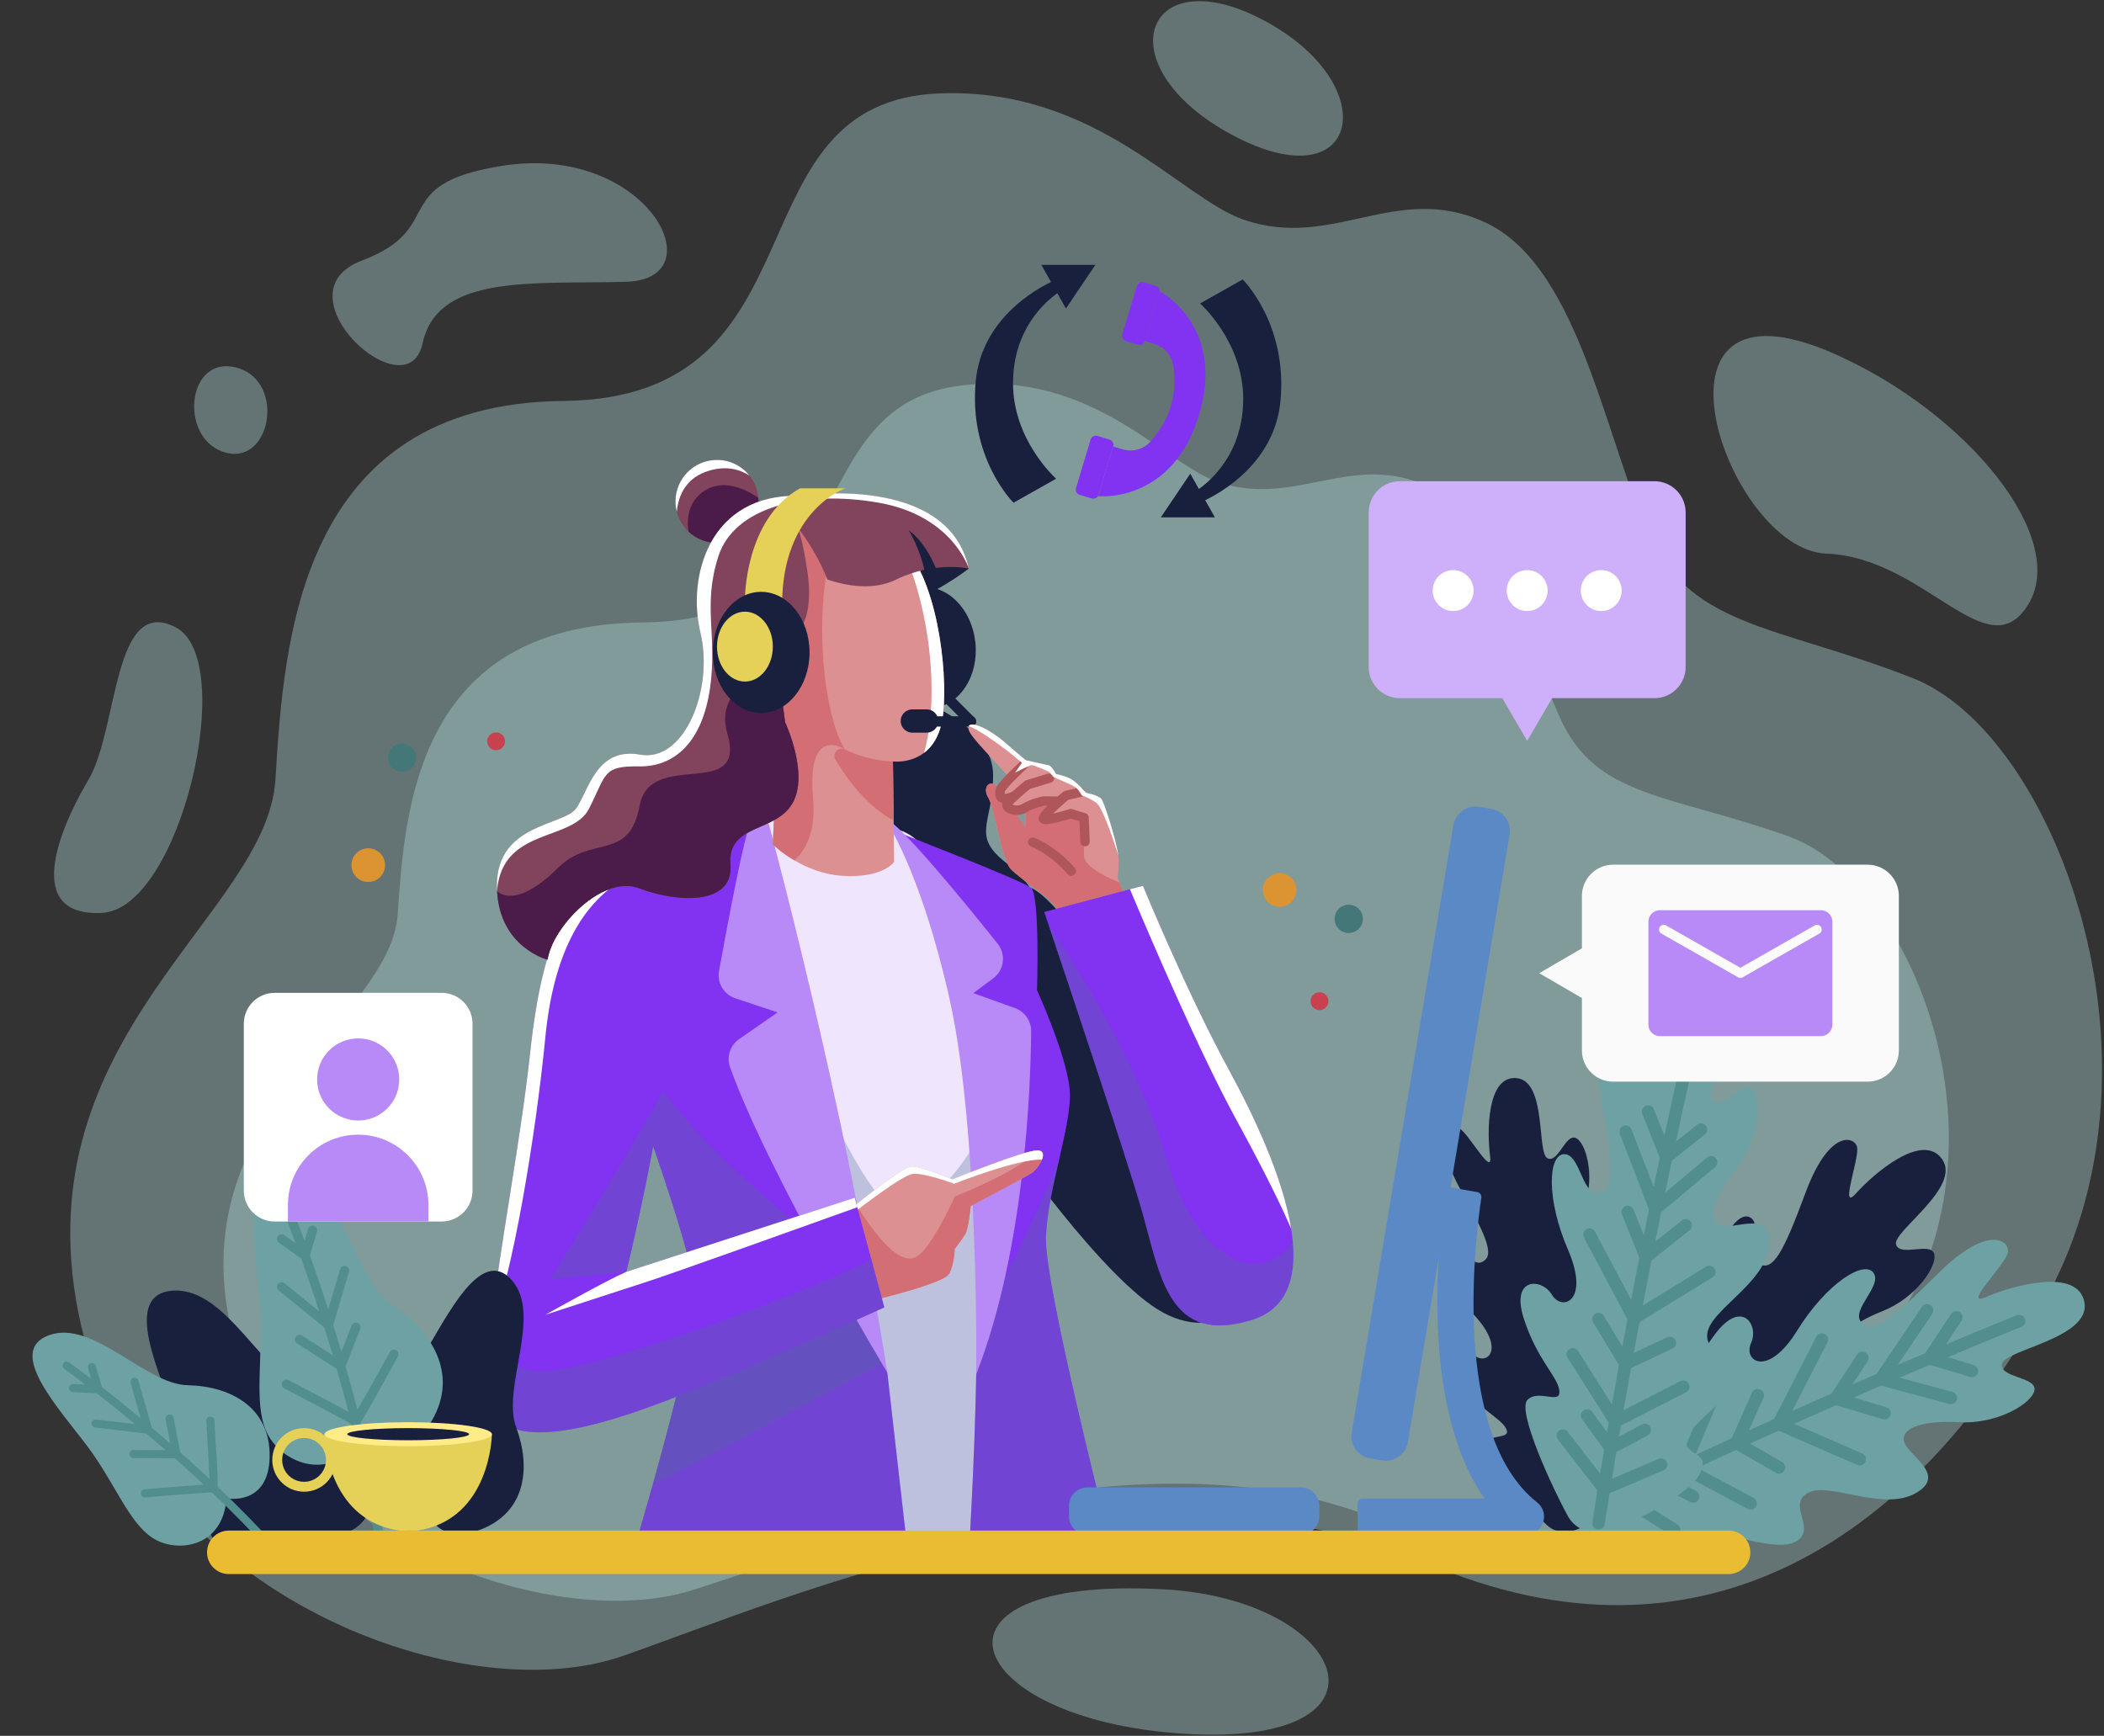 <svg width="446" height="368" viewBox="0 0 446 368" fill="none" xmlns="http://www.w3.org/2000/svg">
<rect x="0" y="0" width="446" height="368" fill="#333333" stroke="none"/>
<g opacity="0.4">
<path d="M263.629 46.572C282.575 53.121 295.966 38.421 314.829 47.154C333.692 55.887 339.531 89.073 348.514 111.197C357.497 133.321 375.911 132.156 405.553 143.8C435.195 155.444 461.245 223.562 434.297 274.214C407.35 324.866 361.539 356.887 302.254 331.27C242.969 305.653 167.067 338.839 132.035 351.065C97.003 363.291 28.287 337.092 16.609 278.289C4.932 219.486 56.581 193.869 58.378 165.341C60.174 136.813 62.869 85.579 119.459 84.997C176.049 84.415 153.861 21.337 199.403 19.79C232.424 18.668 250.156 41.914 263.629 46.572Z" fill="#ACD5D4"/>
<path d="M106.328 35.172C137.001 30.223 152.079 59.127 132.796 59.733C113.514 60.338 92.809 57.841 89.576 72.795C86.343 87.75 58.312 62.193 76.691 55.249C95.071 48.304 81.938 39.107 106.328 35.172Z" fill="#ACD5D4"/>
<path d="M37.279 133.015C50.525 139.966 38.238 192.709 21.609 193.538C4.98 194.367 12.335 176.127 18.731 165.349C25.127 154.571 23.847 125.968 37.279 133.015Z" fill="#ACD5D4"/>
<path d="M49.26 77.748C60.629 79.65 57.894 98.475 47.981 95.988C38.067 93.501 39.346 76.09 49.26 77.748Z" fill="#ACD5D4"/>
<path d="M267.674 4.195C293.711 17.867 288.46 43.162 261.278 28.653C234.096 14.144 242.411 -9.071 267.674 4.195Z" fill="#ACD5D4"/>
<path d="M389.012 75.081C417.039 87.545 438.579 114.048 429.945 128.142C421.311 142.236 408.2 118.193 387.094 117.364C365.988 116.535 345.201 55.598 389.012 75.081Z" fill="#ACD5D4"/>
<path d="M246.57 336.934C285.982 339.041 298.328 370.481 251.071 367.564C203.813 364.647 191.999 334.017 246.57 336.934Z" fill="#ACD5D4"/>
</g>
<path opacity="0.4" d="M258.593 102.344C274.682 107.393 286.053 96.06 302.072 102.793C318.091 109.526 323.049 135.111 330.677 152.168C338.305 169.225 353.942 168.327 379.114 177.304C404.286 186.281 426.407 238.798 403.523 277.849C380.639 316.9 341.737 341.587 291.393 321.837C241.049 302.087 176.593 327.672 146.844 337.098C117.095 346.524 58.742 326.325 48.825 280.99C38.908 235.655 82.769 215.905 84.295 193.911C85.821 171.917 88.109 132.417 136.165 131.968C184.221 131.519 168.829 85.671 204.053 81.695C231.896 78.555 247.151 98.753 258.593 102.344Z" fill="#ACD5D4"/>
<path d="M205.363 120.543C205.363 120.543 197.287 126.813 190.301 128.295C183.315 129.777 196.051 149.021 196.051 149.021C196.051 149.021 210.516 154.062 210.516 164.363C210.516 174.664 205.694 177.075 213.365 182.993C221.036 188.911 223.666 196.801 207.667 196.801C191.668 196.801 181.586 180.144 181.586 180.144L180.709 127.981C180.709 127.981 188.161 111.982 188.161 111.324C188.161 110.666 194.079 109.79 194.079 109.79L205.363 120.543Z" fill="#18203D"/>
<path d="M218.572 188.232C228.736 192.723 259.516 245.974 264.749 260.441C269.982 274.908 259.209 285.066 246.588 278.294C233.968 271.522 212.729 240.742 212.729 240.742L218.572 188.232Z" fill="#18203D"/>
<path d="M162.042 327.898H216.028C216.028 327.898 213.731 285.778 214.114 263.569C214.275 254.405 213.203 242.088 211.458 230.007V230C208.97 212.814 205.112 196.109 201.483 189.671C195.297 178.701 195.397 175.891 184.327 174.766C175.447 173.863 157.602 169.415 149.288 178.326C147.275 180.477 145.828 183.409 145.192 187.367C143.585 197.381 162.042 327.898 162.042 327.898Z" fill="#EFE6FD"/>
<path opacity="0.3" d="M162.042 327.898H216.028C216.028 327.898 213.731 285.778 214.114 263.569C214.275 254.405 213.203 242.088 211.458 230.007C207.783 245.073 199.691 251.879 193.774 257.1C183.309 266.332 152.542 178.333 152.542 178.333C152.542 178.333 151.371 178.302 149.289 178.325C147.276 180.476 145.829 183.408 145.193 187.366C143.585 197.381 162.042 327.898 162.042 327.898Z" fill="#4A6C8F"/>
<path d="M186.352 138.335C187.08 145.39 192.239 150.637 197.874 150.055C203.509 149.473 207.486 143.283 206.758 136.229C206.03 129.175 200.871 123.928 195.236 124.509C189.601 125.09 185.624 131.28 186.352 138.335Z" fill="#18203D"/>
<path d="M198.902 147.566L205.056 153.72C205.482 154.146 206.174 154.146 206.6 153.72C207.027 153.294 207.027 152.602 206.6 152.176L200.446 146.022C200.02 145.596 199.328 145.596 198.902 146.022C198.476 146.448 198.476 147.14 198.902 147.566Z" fill="#18203D"/>
<path d="M187.12 137.02C187.54 141.09 190.516 144.117 193.767 143.782C197.018 143.446 199.313 139.875 198.893 135.805C198.473 131.735 195.497 128.708 192.246 129.043C188.995 129.379 186.7 132.95 187.12 137.02Z" fill="white" stroke="#272525" stroke-miterlimit="10"/>
<path d="M205.058 206.46L209.46 245.112C209.46 245.112 207.906 265.062 207.225 282.057C207.095 285.303 206.995 288.442 206.942 291.312C206.628 309.226 205.373 329.65 205.373 329.65L235.857 329.022C235.857 329.022 221.403 272.77 221.717 262.397C221.878 257.191 223.302 251.121 224.603 245.44C225.889 239.806 227.06 234.569 226.747 230.971C226.112 223.744 219.826 209.919 219.826 209.919C219.826 209.919 220.461 189.801 218.57 188.231C216.687 186.662 190.152 176.371 190.152 176.371L205.058 206.46Z" fill="#8133F1"/>
<path opacity="0.3" d="M235.856 329.024C235.856 329.024 221.402 272.772 221.716 262.399C221.877 257.193 223.301 251.123 224.602 245.442C219.94 257.285 212.637 272.313 207.224 282.058C207.094 285.304 206.994 288.443 206.941 291.313C206.627 309.227 205.372 329.651 205.372 329.651L235.856 329.024Z" fill="#4A6C8F"/>
<path d="M187.459 173.462C190.348 173.944 204.855 191.76 211.485 200.071C213.306 202.354 212.87 205.69 210.524 207.428L206.315 210.546L215.168 213.724C217.232 214.465 218.598 216.429 218.581 218.621C218.494 229.89 217.342 264.795 206.943 291.313C206.943 291.313 207.571 239.773 201.286 211.803C195.002 183.832 187.459 173.462 187.459 173.462Z" fill="#B78AF7"/>
<path d="M124.293 201.43C124.523 202.854 125.426 205.794 126.743 209.721C132.707 227.413 147.237 265.139 147.237 274.654C147.237 286.283 134.031 329.651 134.031 329.651H192.488L188.086 290.999L183.96 275.007L183.057 271.516L160.435 182.575L161.377 175.034C161.377 175.034 144.719 179.114 134.659 183.202C124.607 187.291 123.038 193.576 124.293 201.43Z" fill="#8133F1"/>
<path opacity="0.3" d="M138.341 314.846C135.96 323.321 134.031 329.652 134.031 329.652H192.488L188.086 291L187.52 288.818L183.96 275.008L171.397 274.572L156.048 274.036C156.048 274.036 176.649 268.823 175.409 265.6C174.169 262.37 132.967 234.075 131.972 211.989L126.743 209.723C132.707 227.415 147.237 265.141 147.237 274.656C147.237 276.547 146.885 279.28 146.303 282.526C144.664 291.619 141.181 304.748 138.341 314.846Z" fill="#4A6C8F"/>
<path opacity="0.3" d="M138.341 314.846C154.371 306.555 176.871 294.467 187.52 288.817L183.96 275.007L171.397 274.571C163.757 277.013 154.685 279.899 146.303 282.525C144.664 291.619 141.181 304.748 138.341 314.846Z" fill="#4A6C8F"/>
<path d="M162.632 173.462C162.632 173.462 178.974 233.173 188.088 290.999C188.088 290.999 162.845 248.928 154.754 226.258C153.972 224.066 154.761 221.625 156.673 220.298L164.832 214.632L155.863 211.642C153.431 210.831 151.963 208.36 152.42 205.837C154.095 196.594 157.957 175.867 159.175 174.405C160.746 172.519 162.632 173.462 162.632 173.462Z" fill="#B78AF7"/>
<path d="M179.406 257.289L179.506 257.999L182.126 276.389C182.126 276.389 200.086 272.299 201.226 270.019C202.366 267.749 202.366 264.799 202.366 264.799C202.366 264.799 203.956 262.749 204.636 261.609C205.316 260.479 205.766 255.699 205.766 255.699C205.766 255.699 217.366 249.569 218.736 248.659C219.436 248.199 220.416 246.959 220.856 245.859C221.226 244.939 221.216 244.129 220.326 243.929C220.196 243.899 220.036 243.879 219.866 243.879C217.136 243.879 201.906 250.019 201.906 250.019C201.906 250.019 194.866 247.069 193.036 247.299C191.696 247.459 184.956 252.509 181.476 255.379C180.266 256.379 179.455 257.119 179.406 257.289Z" fill="#DD9091"/>
<path d="M179.405 257.292L182.13 276.385C182.13 276.385 200.09 272.297 201.223 270.023C202.364 267.749 202.364 264.794 202.364 264.794C202.364 264.794 203.956 262.75 204.638 261.609C205.319 260.476 205.771 255.699 205.771 255.699C205.771 255.699 217.369 249.567 218.732 248.656C220.011 247.806 222.276 244.361 220.324 243.925C214.322 249.108 202.426 253.64 202.426 253.64C202.426 253.64 197.718 264.143 194.457 266.317C191.556 268.246 187.23 264.602 181.481 255.377C180.27 256.381 179.458 257.116 179.405 257.292Z" fill="#D36E75"/>
<path d="M179.406 257.289L179.506 257.999C179.586 258.099 179.636 258.149 179.636 258.149C179.636 258.149 191.016 249.129 193.496 248.869C195.986 248.609 202.256 250.959 202.256 250.959C202.256 250.959 215.906 245.579 220.856 245.859C221.226 244.939 221.216 244.129 220.326 243.929C220.196 243.899 220.036 243.879 219.866 243.879C217.136 243.879 201.906 250.019 201.906 250.019C201.906 250.019 194.866 247.069 193.036 247.299C191.696 247.459 184.956 252.509 181.476 255.379C180.266 256.379 179.455 257.119 179.406 257.289Z" fill="white"/>
<path d="M103.861 297.284C106.38 308.285 125.549 303.255 144.404 295.715C163.259 288.167 187.458 277.173 187.458 277.173L184.702 266.968V266.96L181.724 255.944L181.173 253.915L132.775 269.624L132.783 269.616C132.905 269.095 137.905 248.587 140.354 231.676C140.951 227.55 141.395 223.638 141.579 220.285C142.375 205.678 133.296 191.523 130.471 187.489C129.943 186.746 129.637 186.348 129.637 186.348C120.833 189.801 115.176 197.027 112.351 223.431C110.384 241.728 105.859 264.847 104.106 280.985C103.325 288.136 103.088 293.908 103.861 297.284Z" fill="#8133F1"/>
<path d="M115.604 278.743C116.048 278.605 130.096 273.997 136.94 271.8C142.337 270.062 169.759 260.24 181.724 255.946L181.173 253.917L132.775 269.626C128.19 271.638 115.987 278.528 115.604 278.743Z" fill="white"/>
<path d="M104.106 280.986C108.5 271.31 113.606 240.527 115.597 219.934C117.312 202.143 123.283 192.497 130.472 187.49C129.944 186.747 129.638 186.349 129.638 186.349C120.834 189.802 115.177 197.028 112.352 223.432C110.383 241.729 105.859 264.848 104.106 280.986Z" fill="white"/>
<path opacity="0.3" d="M103.861 297.284C106.38 308.285 125.549 303.255 144.404 295.715C163.259 288.167 187.458 277.173 187.458 277.173L184.702 266.968C175.462 272.327 125.655 291.167 114.195 290.746C108.438 290.532 105.598 285.824 104.105 280.985C103.325 288.136 103.088 293.908 103.861 297.284Z" fill="#4A6C8F"/>
<path opacity="0.3" d="M116.638 271.202L132.776 269.625C132.776 269.625 132.776 269.625 132.784 269.617C132.906 269.096 137.906 248.588 140.355 231.677C132.247 246.414 116.638 271.202 116.638 271.202Z" fill="#4A6C8F"/>
<path d="M165.035 154.012L163.803 179C163.803 179 165.526 180.723 168.419 182.414C171.022 183.937 174.559 185.445 178.647 185.683C187.305 186.181 189.533 182.713 189.533 182.713L189.433 173.932L189.288 161.431C189.288 161.431 192.848 161.906 195.879 159.601H195.887C197.778 158.169 199.454 155.658 199.929 151.287C200.947 141.871 198.582 121.806 190.467 114.587L190.459 114.579C188.76 113.063 186.807 112.114 184.587 111.946C184.587 111.946 181.77 111.525 178.057 111.395C171.098 111.158 160.978 111.923 160.335 118.377C159.347 128.275 165.035 154.012 165.035 154.012Z" fill="#DD9091"/>
<path d="M165.035 154.012L163.803 179C163.803 179 165.526 180.723 168.419 182.414C171.313 179.75 172.913 175.44 172.354 169.155C170.953 153.461 179.083 158.866 179.083 158.866C174.046 150.774 171.879 125.243 178.057 111.395C171.098 111.158 160.978 111.923 160.335 118.377C159.347 128.275 165.035 154.012 165.035 154.012Z" fill="#D36E75"/>
<path d="M195.887 159.601C197.778 158.169 199.454 155.658 199.929 151.287C200.947 141.871 198.582 121.806 190.467 114.587C197.035 127.586 199.324 147.329 195.887 159.601Z" fill="white"/>
<path d="M177.1 161.086C179.665 165.319 183.929 171.099 189.433 173.932L189.288 161.431C189.288 161.431 184.618 161.531 179.083 158.866C177.698 158.2 176.304 159.769 177.1 161.086Z" fill="#D36E75"/>
<path d="M193.394 155.329H196.434C197.798 155.329 198.904 154.223 198.904 152.859C198.904 151.495 197.798 150.389 196.434 150.389H193.394C192.03 150.389 190.924 151.495 190.924 152.859C190.924 154.224 192.03 155.329 193.394 155.329Z" fill="#18203D"/>
<path d="M197.126 154.04H205.829C206.432 154.04 206.921 153.551 206.921 152.948C206.921 152.345 206.432 151.856 205.829 151.856H197.126C196.523 151.856 196.034 152.345 196.034 152.948C196.034 153.551 196.522 154.04 197.126 154.04Z" fill="#18203D"/>
<path d="M143.194 106.304C143.194 107.054 143.286 107.782 143.462 108.478C143.883 110.124 144.763 111.586 145.965 112.719C147.534 114.189 149.663 115.1 151.99 115.1C156.843 115.1 160.786 111.165 160.786 106.304C160.786 106.044 160.778 105.784 160.748 105.531C160.602 103.763 159.921 102.147 158.88 100.838C157.272 98.809 154.777 97.508 151.99 97.508C147.129 97.508 143.194 101.443 143.194 106.304Z" fill="#82435C"/>
<path d="M143.194 106.304C143.194 107.054 143.286 107.782 143.462 108.478C143.822 104.857 145.521 101.205 150.298 99.789C154.041 98.679 156.882 99.536 158.88 100.838C157.272 98.809 154.777 97.508 151.99 97.508C147.129 97.508 143.194 101.443 143.194 106.304Z" fill="white"/>
<path d="M145.966 112.719C147.535 114.189 149.664 115.1 151.991 115.1C156.844 115.1 160.787 111.165 160.787 106.304C160.787 106.044 160.779 105.784 160.749 105.531C157.848 103.564 153.338 101.512 149.373 104.015C146.234 105.997 145.43 109.412 145.966 112.719Z" fill="#4B1C4A"/>
<path d="M105.331 187.681C105.331 188.102 105.346 188.523 105.362 188.921C105.362 188.921 105.362 188.929 105.362 188.936H105.37C106.028 200.947 116.072 203.451 116.072 203.451C117.083 196.577 127.655 185.323 135.54 188.347C143.433 191.363 155.521 192.045 154.847 183.317C154.173 174.582 164.248 176.595 167.938 170.387C171.628 164.178 166.43 153.109 166.43 153.109L164.746 140.347C164.746 140.347 164.823 140.217 164.976 139.972C165.565 139.046 167.219 136.489 169.615 133.296C172.639 129.269 171.123 121.04 171.123 121.04C171.123 121.04 170.304 114.977 169.14 111.907C169.37 112.19 173.098 116.891 175.387 122.862C179.222 124.156 184.995 125.304 189.925 122.885C192.03 121.859 194.067 121.201 195.934 120.803C195.084 116.562 192.78 112.665 192.642 112.428C195.49 114.503 197.35 117.994 198.361 120.397C202.51 119.884 205.366 120.542 205.366 120.542C205.366 120.542 205.366 120.534 205.358 120.511C200.971 100.239 169.615 105.093 169.615 105.093C150.316 104.595 145.615 122.218 148.471 134.138C151.326 146.05 145.118 161.659 135.709 159.983C126.316 158.307 124.8 167.7 122.113 171.397C119.432 175.088 105.331 174.583 105.331 187.681Z" fill="#82435C"/>
<path d="M105.331 187.681C105.331 188.102 105.346 188.523 105.362 188.921C106.411 175.31 121.247 178.533 124.853 171.451C128.589 164.102 127.716 162.356 135.433 162.479C143.157 162.609 148.884 157.128 150.507 145.92C152.122 134.713 148.884 128.611 152.245 118.031C155.606 107.443 170.549 103.83 186.243 106.571C201.439 109.227 205.137 119.846 205.359 120.512C200.972 100.24 169.616 105.094 169.616 105.094C150.317 104.596 145.616 122.219 148.472 134.139C151.327 146.051 145.119 161.66 135.71 159.984C126.317 158.308 124.801 167.701 122.114 171.398C119.432 175.088 105.331 174.583 105.331 187.681Z" fill="white"/>
<path d="M105.369 188.937C106.027 200.948 116.071 203.452 116.071 203.452C117.082 196.578 127.654 185.324 135.539 188.348C143.432 191.364 155.52 192.046 154.846 183.318C154.172 174.583 164.247 176.596 167.937 170.388C171.627 164.179 166.429 153.11 166.429 153.11L164.745 140.348C164.745 140.348 164.822 140.218 164.975 139.973C158.82 144.429 151.769 147.062 154.211 155.621C158.299 169.929 137.859 158.691 135.608 170.748C133.357 182.805 125.388 176.88 118.23 184.038C113.476 188.791 108.446 191.47 105.369 188.937Z" fill="#4B1C4A"/>
<path d="M157.906 127.116C157.906 127.116 157.804 110.038 169.598 103.526H179.181C179.181 103.526 165.782 108.121 165.789 128.222L157.906 127.116Z" fill="#E5D157"/>
<path d="M161.346 151.155C155.681 151.155 151.089 145.406 151.089 138.314C151.089 131.222 155.681 125.473 161.346 125.473C167.011 125.473 171.603 131.222 171.603 138.314C171.603 145.406 167.011 151.155 161.346 151.155Z" fill="#18203D"/>
<path d="M157.906 144.494C154.638 144.494 151.988 141.177 151.988 137.085C151.988 132.993 154.638 129.676 157.906 129.676C161.174 129.676 163.824 132.993 163.824 137.085C163.824 141.177 161.174 144.494 157.906 144.494Z" fill="#E5D157"/>
<path d="M205.357 153.928C205.954 152.849 209.736 154.54 213.135 157.503C217.116 160.963 217.506 161.193 217.506 161.193C217.506 161.193 221.816 162.165 222.359 162.272C222.895 162.379 223.867 164.102 223.867 164.102C223.867 164.102 225.589 164.424 226.875 165.074C228.169 165.717 230.221 168.09 230.221 168.09C230.221 168.09 232.694 168.519 233.451 169.376C234.148 170.18 236.613 178.233 237.041 181.265C237.079 181.502 237.102 181.701 237.11 181.87C237.217 184.243 236.896 186.073 236.896 186.073L237.309 187.091V187.099L239.368 192.213L225.772 194.9C225.772 194.9 223.445 191.348 220.199 188.982C218.224 187.543 214.894 184.986 214.166 184.136C212.267 181.885 210.706 171.007 209.496 169.101C208.286 167.195 209.496 165.296 211.058 166.506C211.311 166.705 211.647 167.08 212.038 167.57C212.053 167.524 212.069 167.493 212.084 167.455V167.447C212.092 167.409 212.107 167.37 212.122 167.332C212.298 166.896 213.125 165.962 214.059 165.005C210.729 161.116 205.806 156.362 205.339 154.731C205.242 154.38 205.249 154.112 205.357 153.928ZM217.291 175.509C217.291 175.509 217.521 173.649 217.322 171.268V171.237C217.284 171.268 217.238 171.283 217.199 171.314C217.191 171.322 217.184 171.322 217.184 171.322C216.48 171.758 215.638 171.842 214.926 171.712C216.212 173.718 217.291 175.509 217.291 175.509ZM213.693 169.216H213.685C213.54 169.254 213.425 169.27 213.302 169.285C213.463 169.522 213.631 169.744 213.799 169.989C214.105 169.66 214.526 169.254 215.001 168.81L214.817 168.841C214.382 169.025 214.007 169.147 213.693 169.216Z" fill="#DD9091"/>
<path d="M209.498 169.101C210.708 171.007 212.269 181.886 214.168 184.136C214.895 184.986 218.225 187.543 220.201 188.982C223.447 191.348 225.774 194.9 225.774 194.9L239.37 192.213L237.311 187.099V187.091C231.347 184.702 229.77 182.574 229.77 181.434C229.77 180.232 229.785 173.365 229.785 173.365C229.785 173.365 227.496 172.355 226.983 172.5C226.478 172.653 221.754 173.824 221.172 173.579C220.583 173.334 224.028 170.486 224.028 170.486C224.028 170.486 223.492 169.682 222.29 169.682C221.218 169.682 218.018 170.976 217.322 171.267C217.521 173.648 217.291 175.508 217.291 175.508C217.291 175.508 216.212 173.717 214.925 171.711C214.925 171.711 213.723 171.29 213.723 171.068C213.723 170.946 213.761 170.433 213.8 169.989C213.831 169.606 213.854 169.277 213.854 169.277L213.693 169.216H213.685L212.468 168.78L212.085 167.456C212.07 167.494 212.054 167.525 212.039 167.571C211.648 167.081 211.312 166.706 211.059 166.507C209.498 165.297 208.289 167.195 209.498 169.101Z" fill="#D36E75"/>
<path d="M227.095 184.674C227.095 184.674 223.756 180.581 218.91 178.535" stroke="#AF565B" stroke-width="2" stroke-miterlimit="10" stroke-linecap="round" stroke-linejoin="round"/>
<path d="M230.003 178.427L229.788 173.365L226.988 172.503C226.988 172.503 221.495 174.226 221.172 173.58C220.849 172.934 226.019 168.626 226.019 168.626L228.927 167.98" stroke="#AF565B" stroke-width="2" stroke-miterlimit="10" stroke-linecap="round" stroke-linejoin="round"/>
<path d="M222.464 164.964L217.833 166.364C217.833 166.364 214.171 169.38 213.525 170.349C212.879 171.318 215.464 172.395 217.187 171.318C218.91 170.241 221.28 169.81 221.28 169.81L224.215 169.857" stroke="#AF565B" stroke-width="2" stroke-miterlimit="10" stroke-linecap="round" stroke-linejoin="round"/>
<path d="M216.971 162.164C216.971 162.164 212.555 166.257 212.125 167.334C211.695 168.411 211.802 170.134 214.818 168.842" stroke="#AF565B" stroke-width="2" stroke-miterlimit="10" stroke-linecap="round" stroke-linejoin="round"/>
<path d="M212.145 158.143C214.664 159.988 216.632 161.726 216.632 161.726L215.178 163.796C215.354 163.712 218.118 162.296 218.608 162.211C219.113 162.127 222.382 163.635 222.382 163.635L223.308 164.722C223.308 164.722 227.419 166.49 228.001 166.904C228.591 167.325 229.348 168.665 229.348 168.665C229.348 168.665 230.351 168.833 232.364 170.181C233.596 171 235.641 176.902 237.041 181.266C236.612 178.234 234.147 170.181 233.451 169.377C232.693 168.52 230.221 168.091 230.221 168.091C230.221 168.091 228.169 165.718 226.875 165.075C225.589 164.424 223.867 164.103 223.867 164.103C223.867 164.103 222.895 162.381 222.359 162.273C221.816 162.166 217.506 161.194 217.506 161.194C217.506 161.194 217.115 160.964 213.135 157.504C209.736 154.541 205.954 152.85 205.357 153.929C207.531 154.786 210.323 156.811 212.145 158.143Z" fill="white"/>
<path d="M221.349 193.339C221.349 193.339 221.717 194.426 222.352 196.317C222.36 196.325 222.367 196.332 222.36 196.34C226.027 207.226 238.567 244.646 241.973 256.443C245.977 270.292 247.515 285.373 265.368 279.83C272.679 277.564 274.769 271.156 274.042 263.218C273.966 262.345 273.851 261.45 273.705 260.539C271.967 249.569 265.72 236.394 260.691 227.161C251.459 210.227 242.28 187.797 242.28 187.797L239.524 188.524L221.349 193.339Z" fill="#8133F1"/>
<path opacity="0.3" d="M222.359 196.339C226.026 207.225 238.566 244.645 241.972 256.442C245.976 270.291 247.514 285.372 265.367 279.829C272.678 277.563 274.768 271.155 274.041 263.217C267.343 272.825 253.884 268.124 247.132 245.242C241.215 225.208 228.116 204.737 222.359 196.339Z" fill="#4A6C8F"/>
<path d="M239.523 188.523C244.055 199.31 254.321 223.21 262.022 237.304C269.195 250.425 272.426 257.507 273.704 260.538C271.966 249.568 265.719 236.393 260.69 227.16C251.458 210.226 242.279 187.796 242.279 187.796L239.523 188.523Z" fill="white"/>
<path d="M341.78 327.904C341.78 327.904 357.237 329.819 362.008 326.961C366.779 324.103 361.004 322.114 363.373 319.541C365.742 316.968 376.887 317.127 379.571 313.179C382.255 309.232 374.752 307.375 377.562 303.485C380.372 299.594 392.482 300.642 396.999 294.638C401.516 288.635 393.025 288.304 390.9 286.288C388.775 284.272 391.849 280.803 399.035 277.97C406.22 275.136 410.825 268.263 409.979 265.761C409.133 263.259 402.648 266.558 401.915 263.804C401.183 261.049 415.835 251.72 411.691 245.764C407.547 239.809 397.093 248.903 393.426 253.015C389.759 257.127 394.286 245.368 393.636 243.105C392.986 240.842 387.671 239.514 382.716 252.9C377.761 266.285 375.783 269.337 372.882 268.034C369.982 266.73 373.773 259.643 370.986 258.087C368.199 256.531 363.367 263.909 362.029 274.979C360.691 286.049 354.771 285.056 354.732 281.097C354.692 277.138 349.358 273.831 347.483 282.386C345.608 290.941 347.539 295.75 346.349 298.398C345.159 301.046 343.032 295.998 339.969 296.743C336.906 297.488 335.344 315.127 335.208 320.826C335.072 326.525 341.78 327.904 341.78 327.904Z" fill="#18203D"/>
<path d="M342.279 305.242C342.961 305.152 343.584 305.634 343.673 306.315L345.034 316.803C346.075 315.543 347.116 314.289 348.154 313.043L347.412 305.577C347.344 304.893 347.843 304.284 348.527 304.216C349.209 304.149 349.82 304.647 349.888 305.331L350.389 310.369C350.811 309.866 351.232 309.364 351.653 308.864L351.097 293.486C351.072 292.799 351.609 292.222 352.296 292.198C352.982 292.173 353.56 292.709 353.585 293.396L354.041 306.033C355.782 303.976 357.508 301.949 359.215 299.957L359.064 289.992C359.054 289.305 359.603 288.739 360.289 288.729C360.977 288.717 361.542 289.267 361.552 289.954L361.66 297.109C362.877 295.696 364.082 294.302 365.272 292.931L366.014 274.461C366.042 273.774 366.621 273.24 367.307 273.268C367.993 273.294 368.527 273.874 368.5 274.561L367.882 289.932C369.812 287.721 371.695 285.576 373.521 283.508L374.902 274.256C375.003 273.576 375.637 273.107 376.316 273.209C376.991 273.312 377.464 273.944 377.363 274.624L376.547 280.091C377.742 278.746 378.906 277.439 380.037 276.174L382.627 260.195C382.737 259.517 383.376 259.056 384.054 259.166C384.732 259.281 385.193 259.915 385.083 260.594L383.114 272.743C384.511 271.19 385.845 269.713 387.108 268.319L388.504 259.011C388.606 258.331 389.24 257.863 389.919 257.965C390.598 258.069 391.067 258.7 390.965 259.38L390.121 265.003C396.461 258.051 400.391 253.878 400.501 253.761C400.973 253.261 401.761 253.237 402.26 253.71C402.76 254.182 402.783 254.969 402.311 255.469C402.199 255.588 398.108 259.933 391.535 267.146L396.882 266.383C397.56 266.286 398.192 266.759 398.289 267.439C398.386 268.119 397.913 268.749 397.233 268.846L388.91 270.033C387.53 271.555 386.066 273.177 384.527 274.89L395.29 273.044C395.968 272.928 396.611 273.383 396.727 274.06C396.843 274.737 396.388 275.38 395.711 275.496L381.853 277.873C380.57 279.308 379.246 280.795 377.883 282.331L384.591 281.367C385.271 281.269 385.902 281.741 386 282.421C386.098 283.102 385.625 283.732 384.945 283.83L375.335 285.211C373.381 287.425 371.362 289.725 369.289 292.102L384.122 291.758C384.808 291.743 385.379 292.287 385.395 292.973C385.411 293.66 384.867 294.23 384.18 294.246L367.08 294.642C365.734 296.193 364.368 297.773 362.987 299.379L370.334 300.029C371.02 300.089 371.524 300.695 371.464 301.378C371.403 302.063 370.799 302.569 370.115 302.508L360.995 301.701C359.173 303.828 357.328 305.996 355.468 308.197L368.177 308.923C368.864 308.963 369.387 309.55 369.348 310.236C369.308 310.923 368.721 311.447 368.035 311.408L353.463 310.575C352.983 311.146 352.502 311.719 352.02 312.294L357.171 312.493C357.858 312.519 358.393 313.098 358.367 313.784C358.34 314.471 357.762 315.006 357.075 314.979L350.006 314.705C348.86 316.08 347.712 317.464 346.563 318.856L356.61 320.119C357.292 320.205 357.775 320.827 357.689 321.509C357.603 322.191 356.981 322.674 356.299 322.589L344.692 321.13C343.376 322.733 342.06 324.345 340.748 325.965C340.385 326.413 339.774 326.543 339.272 326.317C339.176 326.274 339.083 326.218 338.998 326.148C338.464 325.715 338.382 324.932 338.815 324.398C340.162 322.736 341.513 321.081 342.863 319.436L341.202 306.637C341.117 305.954 341.597 305.33 342.279 305.242Z" fill="#18203D"/>
<path d="M336.538 323.031C336.538 323.031 346.741 313.721 347.567 308.859C348.393 303.997 343.722 306.741 343.355 303.661C342.988 300.581 349.521 293.164 348.409 289.08C347.297 284.996 341.72 288.98 340.719 284.844C339.718 280.707 347.406 273.153 345.966 266.648C344.526 260.143 339.407 265.673 336.823 265.943C334.239 266.212 333.675 262.141 335.909 255.666C338.143 249.191 336.168 242.126 333.994 241.253C331.821 240.38 330.304 246.652 328.026 245.557C325.748 244.462 327.911 229.211 321.509 228.569C315.107 227.927 315.207 240.214 315.862 245.056C316.518 249.897 311.206 240.067 309.307 239.201C307.407 238.334 303.448 241.149 309.609 252.206C315.77 263.262 316.685 266.355 314.135 267.557C311.584 268.759 308.996 262.118 306.341 263.099C303.686 264.08 305.87 271.589 312.557 278.873C319.244 286.157 315.161 289.573 312.471 287.317C309.781 285.061 304.477 286.748 309.16 292.944C313.843 299.14 318.196 300.612 319.294 302.941C320.392 305.27 315.764 303.792 314.5 306.285C313.236 308.778 324.219 320.002 327.98 323.379C331.742 326.755 336.538 323.031 336.538 323.031Z" fill="#18203D"/>
<path d="M321.559 309.627C321.892 309.115 322.576 308.974 323.086 309.307L330.936 314.437C330.687 313.009 330.443 311.585 330.202 310.167L324.744 306.362C324.244 306.014 324.122 305.326 324.47 304.826C324.818 304.328 325.506 304.203 326.006 304.552L329.689 307.12C329.593 306.546 329.498 305.972 329.404 305.401L318.723 296.909C318.246 296.529 318.167 295.835 318.546 295.359C318.925 294.882 319.619 294.802 320.097 295.182L328.874 302.161C328.492 299.802 328.122 297.47 327.764 295.172L320.963 289.528C320.494 289.138 320.43 288.443 320.819 287.974C321.207 287.504 321.904 287.44 322.373 287.829L327.256 291.882C327.006 290.247 326.762 288.631 326.524 287.039L314.508 275.889C314.061 275.475 314.035 274.776 314.45 274.33C314.863 273.883 315.562 273.857 316.009 274.272L326.009 283.551C325.632 280.976 325.273 278.47 324.932 276.048L319.495 269.783C319.095 269.323 319.145 268.626 319.605 268.226C320.063 267.831 320.762 267.877 321.162 268.336L324.375 272.038C324.158 270.458 323.949 268.92 323.748 267.428L314.476 256.469C314.082 256.004 314.14 255.308 314.606 254.914C315.074 254.524 315.768 254.579 316.161 255.044L323.21 263.376C322.969 261.539 322.743 259.789 322.533 258.134L317.068 251.826C316.669 251.365 316.719 250.668 317.179 250.269C317.64 249.871 318.336 249.92 318.736 250.38L322.038 254.191C321.01 245.911 320.464 240.857 320.449 240.716C320.384 240.11 320.822 239.565 321.429 239.501C322.035 239.436 322.579 239.875 322.643 240.48C322.659 240.624 323.226 245.886 324.297 254.473L326.867 250.431C327.193 249.918 327.875 249.765 328.39 250.092C328.904 250.419 329.056 251.1 328.729 251.615L324.73 257.907C324.96 259.714 325.208 261.636 325.475 263.66L330.438 255.344C330.75 254.82 331.428 254.65 331.951 254.962C332.474 255.274 332.645 255.951 332.333 256.474L325.944 267.181C326.171 268.873 326.409 270.622 326.658 272.426L329.876 267.351C330.202 266.836 330.884 266.684 331.398 267.01C331.913 267.337 332.066 268.018 331.739 268.533L327.128 275.804C327.493 278.397 327.878 281.084 328.285 283.85L336.606 273.659C336.992 273.188 337.687 273.117 338.159 273.502C338.631 273.887 338.701 274.582 338.316 275.055L328.723 286.804C328.992 288.606 329.269 290.436 329.554 292.293L334.228 287.718C334.664 287.29 335.363 287.3 335.788 287.734C336.215 288.17 336.207 288.869 335.771 289.295L329.969 294.974C330.352 297.428 330.749 299.921 331.159 302.443L338.976 294.299C339.399 293.859 340.096 293.845 340.536 294.267C340.976 294.689 340.99 295.388 340.568 295.828L331.605 305.165C331.713 305.818 331.821 306.472 331.931 307.128L335.035 303.773C335.449 303.325 336.147 303.299 336.594 303.712C337.041 304.126 337.068 304.824 336.654 305.271L332.393 309.876C332.659 311.441 332.929 313.012 333.205 314.589L339.849 308.548C340.3 308.138 340.998 308.171 341.408 308.622C341.818 309.073 341.785 309.771 341.334 310.181L333.658 317.16C333.979 318.971 334.307 320.787 334.641 322.605C334.733 323.108 334.469 323.594 334.027 323.802C333.943 323.842 333.852 323.872 333.755 323.889C333.156 323.999 332.58 323.603 332.47 323.003C332.127 321.137 331.791 319.273 331.461 317.414L321.88 311.153C321.368 310.821 321.225 310.137 321.559 309.627Z" fill="#18203D"/>
<path d="M337.798 324.062C337.798 324.062 351.838 332.811 357.712 332.188C363.586 331.565 358.909 327.068 362.341 325.647C365.773 324.226 376.442 329.357 380.791 326.752C385.14 324.147 378.74 319.007 383.185 316.513C387.63 314.019 398.832 320.437 405.867 316.669C412.901 312.902 404.866 308.791 403.719 305.898C402.572 303.006 407.084 301.037 415.273 301.515C423.462 301.994 430.97 297.427 431.273 294.638C431.575 291.849 423.852 292.132 424.377 289.151C424.901 286.17 443.188 283.723 441.854 276.134C440.52 268.544 426.384 272.639 421.014 274.963C415.644 277.287 425.258 267.978 425.642 265.507C426.026 263.036 421.498 259.383 410.744 270.068C399.991 280.753 396.721 282.811 394.509 280.259C392.296 277.707 399.116 272.571 397.125 269.827C395.134 267.083 387.183 272.034 380.949 282.104C374.715 292.174 369.455 288.573 371.185 284.74C372.915 280.907 369.252 275.338 363.624 282.745C357.996 290.152 357.709 295.648 355.38 297.669C353.05 299.689 353.256 293.875 349.971 293.224C346.686 292.574 337.303 308.874 334.626 314.304C331.949 319.738 337.798 324.062 337.798 324.062Z" fill="#6DA1A4"/>
<path d="M348.4 302.447C349.098 302.665 349.483 303.408 349.264 304.104L345.891 314.818C347.457 314.069 349.02 313.325 350.577 312.588L353.197 305.062C353.437 304.373 354.19 304.009 354.88 304.248C355.567 304.488 355.933 305.241 355.693 305.931L353.925 311.009C354.556 310.713 355.186 310.417 355.815 310.123L362.148 295.056C362.431 294.383 363.206 294.067 363.878 294.35C364.55 294.633 364.867 295.407 364.585 296.08L359.381 308.461C361.978 307.256 364.546 306.074 367.081 304.916L371.387 295.246C371.684 294.579 372.465 294.279 373.132 294.576C373.8 294.871 374.1 295.654 373.802 296.321L370.71 303.264C372.514 302.446 374.298 301.641 376.057 300.851L385.021 283.384C385.354 282.735 386.151 282.478 386.8 282.812C387.45 283.144 387.705 283.941 387.372 284.591L379.912 299.127C382.759 297.858 385.532 296.633 388.215 295.455L393.678 287.156C394.079 286.546 394.899 286.377 395.509 286.778C396.113 287.178 396.287 287.999 395.886 288.609L392.658 293.513C394.41 292.75 396.115 292.011 397.771 291.297L407.404 277.056C407.813 276.452 408.634 276.293 409.239 276.702C409.841 277.115 410.002 277.933 409.593 278.538L402.269 289.365C404.309 288.492 406.255 287.664 408.094 286.886L413.597 278.541C413.999 277.932 414.819 277.763 415.428 278.165C416.036 278.568 416.206 279.386 415.804 279.996L412.479 285.038C421.693 281.17 427.344 278.904 427.502 278.841C428.18 278.57 428.95 278.898 429.22 279.577C429.491 280.255 429.161 281.024 428.484 281.294C428.323 281.359 422.44 283.718 412.885 287.734L418.379 289.388C419.076 289.598 419.474 290.335 419.263 291.034C419.053 291.733 418.316 292.129 417.617 291.918L409.067 289.345C407.057 290.196 404.922 291.105 402.675 292.068L413.872 295.096C414.577 295.286 414.993 296.012 414.803 296.717C414.613 297.421 413.887 297.838 413.183 297.647L398.767 293.748C396.89 294.558 394.95 295.399 392.95 296.271L399.844 298.338C400.543 298.547 400.94 299.284 400.731 299.983C400.521 300.683 399.784 301.079 399.085 300.87L389.207 297.909C386.335 299.169 383.362 300.484 380.304 301.849L394.751 308.142C395.419 308.434 395.726 309.213 395.435 309.881C395.144 310.55 394.365 310.856 393.696 310.565L377.04 303.309C375.049 304.203 373.028 305.115 370.98 306.045L377.77 309.953C378.405 310.317 378.62 311.126 378.256 311.758C377.892 312.391 377.083 312.608 376.451 312.244L368.023 307.393C365.317 308.629 362.571 309.894 359.795 311.185L371.718 317.561C372.362 317.906 372.604 318.706 372.26 319.349C371.915 319.993 371.114 320.236 370.471 319.892L356.801 312.581C356.083 312.917 355.364 313.254 354.643 313.593L359.517 316.086C360.167 316.418 360.424 317.215 360.092 317.864C359.759 318.514 358.963 318.771 358.314 318.439L351.624 315.018C349.906 315.831 348.181 316.652 346.452 317.481L355.57 323.185C356.189 323.573 356.376 324.388 355.989 325.007C355.602 325.626 354.787 325.813 354.167 325.427L343.633 318.837C341.649 319.794 339.661 320.76 337.673 321.734C337.123 322.003 336.477 321.856 336.094 321.414C336.021 321.329 335.956 321.234 335.905 321.129C335.584 320.474 335.855 319.682 336.51 319.361C338.551 318.361 340.591 317.37 342.627 316.388L346.743 303.312C346.962 302.614 347.704 302.228 348.4 302.447Z" fill="#528E8D"/>
<path d="M342.153 324.366C342.153 324.366 357.357 317.846 360.203 312.671C363.049 307.496 356.686 308.762 357.482 305.134C358.278 301.505 368.586 295.684 368.934 290.626C369.282 285.568 361.406 287.882 361.901 282.809C362.396 277.736 374.065 272.213 374.994 264.287C375.923 256.362 367.957 260.605 364.928 259.893C361.899 259.181 362.862 254.354 367.936 247.907C373.01 241.461 373.554 232.69 371.438 230.848C369.322 229.006 365.14 235.505 362.994 233.37C360.847 231.235 369.293 214.832 362.303 211.588C355.313 208.344 350.593 222.284 349.431 228.019C348.269 233.754 346.126 220.544 344.318 218.817C342.51 217.089 336.924 218.717 339.545 233.648C342.166 248.579 341.986 252.438 338.627 252.795C335.269 253.152 334.952 244.621 331.563 244.686C328.174 244.751 327.691 254.106 332.391 264.976C337.091 275.847 331.129 278.105 328.973 274.495C326.817 270.885 320.153 270.707 323.014 279.559C325.875 288.41 330.221 291.788 330.547 294.854C330.873 297.92 326.219 294.428 323.808 296.752C321.397 299.076 329.408 316.092 332.335 321.392C335.262 326.694 342.153 324.366 342.153 324.366Z" fill="#6DA1A4"/>
<path d="M330.478 303.312C331.056 302.864 331.885 302.973 332.332 303.55L339.195 312.442C339.475 310.728 339.758 309.021 340.044 307.323L335.366 300.871C334.938 300.281 335.07 299.454 335.66 299.025C336.25 298.599 337.077 298.728 337.506 299.319L340.662 303.672C340.78 302.985 340.897 302.299 341.015 301.615L332.272 287.807C331.881 287.19 332.065 286.374 332.682 285.984C333.298 285.594 334.115 285.776 334.506 286.393L341.691 297.74C342.186 294.921 342.685 292.137 343.183 289.396L337.709 280.336C337.332 279.711 337.532 278.899 338.157 278.522C338.781 278.142 339.594 278.344 339.972 278.969L343.902 285.474C344.262 283.526 344.621 281.602 344.979 279.707L335.77 262.367C335.428 261.722 335.673 260.922 336.317 260.58C336.961 260.236 337.761 260.483 338.104 261.127L345.767 275.557C346.353 272.495 346.933 269.52 347.5 266.645L343.813 257.419C343.542 256.741 343.872 255.972 344.55 255.701C345.224 255.434 345.997 255.761 346.268 256.438L348.447 261.89C348.823 260.017 349.191 258.195 349.551 256.428L343.372 240.384C343.11 239.703 343.449 238.939 344.13 238.676C344.813 238.418 345.576 238.753 345.838 239.435L350.536 251.633C350.986 249.46 351.419 247.391 351.831 245.436L348.129 236.151C347.859 235.473 348.189 234.704 348.867 234.434C349.545 234.165 350.314 234.494 350.584 235.172L352.821 240.782C354.914 231.011 356.285 225.078 356.323 224.913C356.488 224.201 357.198 223.757 357.909 223.924C358.62 224.089 359.062 224.799 358.897 225.51C358.858 225.679 357.431 231.855 355.264 241.991L359.761 238.428C360.332 237.976 361.164 238.071 361.617 238.643C362.07 239.215 361.974 240.046 361.402 240.499L354.403 246.044C353.952 248.179 353.478 250.451 352.983 252.845L361.868 245.389C362.427 244.919 363.261 244.993 363.73 245.552C364.199 246.11 364.126 246.944 363.567 247.413L352.128 257.013C351.72 259.016 351.301 261.089 350.873 263.228L356.51 258.752C357.081 258.298 357.913 258.393 358.366 258.965C358.82 259.537 358.725 260.368 358.153 260.822L350.077 267.234C349.47 270.311 348.849 273.502 348.221 276.792L361.643 268.535C362.264 268.154 363.079 268.347 363.461 268.968C363.843 269.589 363.65 270.403 363.028 270.786L347.554 280.305C347.15 282.449 346.743 284.629 346.336 286.841L353.423 283.503C354.085 283.19 354.871 283.476 355.182 284.135C355.493 284.796 355.21 285.583 354.55 285.894L345.752 290.037C345.22 292.964 344.688 295.94 344.16 298.955L356.207 292.816C356.858 292.485 357.653 292.744 357.984 293.394C358.315 294.045 358.057 294.841 357.406 295.172L343.593 302.21C343.458 302.991 343.324 303.774 343.19 304.559L348.021 301.984C348.666 301.64 349.466 301.885 349.809 302.528C350.152 303.173 349.908 303.973 349.264 304.316L342.633 307.85C342.318 309.725 342.006 311.609 341.697 313.501L351.589 309.28C352.261 308.994 353.037 309.306 353.323 309.977C353.609 310.648 353.297 311.425 352.626 311.711L341.198 316.588C340.849 318.763 340.506 320.946 340.169 323.134C340.075 323.739 339.585 324.185 339.003 324.247C338.892 324.259 338.777 324.257 338.661 324.239C337.94 324.128 337.445 323.453 337.556 322.731C337.902 320.485 338.255 318.244 338.613 316.012L330.237 305.16C329.793 304.587 329.899 303.758 330.478 303.312Z" fill="#528E8D"/>
<mask id="mask0_2104_363" style="mask-type:luminance" maskUnits="userSpaceOnUse" x="0" y="245" width="120" height="86">
<path d="M30.62 330.936H89.725C106.403 330.936 119.923 317.416 119.923 300.738C119.923 270.229 95.191 245.497 64.682 245.497H55.663C25.154 245.497 0.422 270.229 0.422 300.738C0.422 317.416 13.942 330.936 30.62 330.936Z" fill="white"/>
</mask>
<g mask="url(#mask0_2104_363)">
<path d="M66.521 324.209C66.521 324.209 75.788 329.179 79.535 317.615C83.282 306.05 75.329 298.322 65.524 295.112C55.72 291.902 48.218 273.056 36.829 273.611C25.44 274.166 33.98 291.514 37.834 302.203C41.689 312.892 42.018 322.76 46.473 328.15C50.929 333.539 62.272 335.512 66.521 324.209Z" fill="#18203D"/>
<path d="M37.713 287.291C37.898 286.778 38.464 286.514 38.977 286.699L41.771 287.709C39.451 284.486 38.028 282.636 37.963 282.552C37.629 282.122 37.708 281.501 38.139 281.168C38.57 280.835 39.19 280.914 39.523 281.343C39.59 281.429 41.077 283.362 43.495 286.727L43.543 284.068C43.553 283.522 44.002 283.089 44.547 283.099C45.093 283.109 45.526 283.558 45.516 284.104L45.421 289.436C47.366 292.2 49.693 295.591 52.245 299.475L52.405 290.54C52.415 289.994 52.864 289.561 53.41 289.571C53.956 289.581 54.389 290.03 54.379 290.575L54.167 302.428C55.202 304.036 56.267 305.715 57.351 307.456L57.966 301.497C58.022 300.954 58.501 300.548 59.049 300.617C59.591 300.673 59.985 301.157 59.929 301.7L59.05 310.213C60.664 312.858 62.309 315.628 63.958 318.501C64.792 315.267 66.311 309.011 67.326 304.763C67.452 304.233 67.988 303.906 68.515 304.032C69.045 304.158 69.373 304.691 69.246 305.221C66.822 315.373 65.879 319.321 65.314 320.888C72.26 333.232 79.107 347.272 83.68 361.188C83.85 361.706 83.568 362.264 83.05 362.434C82.941 362.47 82.832 362.485 82.724 362.483C82.316 362.476 81.938 362.214 81.804 361.804C77.265 347.991 70.46 334.047 63.557 321.786C61.774 321.289 53.103 319.385 47.657 318.218C47.124 318.103 46.784 317.579 46.899 317.046C47.014 316.514 47.532 316.172 48.071 316.288C55.771 317.939 59.927 318.854 62.206 319.411C60.577 316.572 58.951 313.835 57.355 311.221L47.749 308.237C47.228 308.075 46.938 307.523 47.099 307.002C47.26 306.481 47.813 306.187 48.334 306.352L55.78 308.664C54.653 306.851 53.546 305.105 52.471 303.436L40.98 298.399C40.481 298.18 40.253 297.598 40.472 297.099C40.691 296.599 41.274 296.373 41.772 296.591L50.506 300.42C47.991 296.596 45.698 293.256 43.781 290.535L38.304 288.555C37.793 288.37 37.527 287.804 37.713 287.291Z" fill="#18203D"/>
<path d="M90.144 319.067C90.144 319.067 91.788 328.073 101.695 324.35C111.602 320.627 112.549 311.018 109.415 302.601C106.281 294.184 115.043 278.851 108.486 271.398C101.929 263.945 94.751 279.171 89.564 287.595C84.377 296.019 77.837 301.597 76.584 307.555C75.332 313.513 80.143 322.307 90.144 319.067Z" fill="#18203D"/>
<path d="M99.65 279.424C100.099 279.272 100.586 279.513 100.739 279.963L101.567 282.413C102.503 279.085 102.99 277.112 103.012 277.022C103.124 276.561 103.589 276.278 104.05 276.391C104.511 276.504 104.793 276.969 104.682 277.429C104.66 277.521 104.151 279.583 103.171 283.054L105.007 281.644C105.384 281.355 105.923 281.425 106.212 281.802C106.501 282.179 106.431 282.718 106.054 283.007L102.372 285.835C101.545 288.659 100.499 292.083 99.239 295.928L105.41 291.189C105.787 290.9 106.326 290.97 106.615 291.347C106.904 291.724 106.834 292.263 106.457 292.552L98.271 298.839C97.738 300.416 97.172 302.052 96.575 303.735L100.966 300.921C101.366 300.665 101.902 300.77 102.153 301.181C102.409 301.58 102.293 302.111 101.893 302.368L95.62 306.389C94.695 308.923 93.702 311.546 92.64 314.227C95.294 313.04 100.378 310.68 103.821 309.066C104.25 308.864 104.764 309.052 104.964 309.479C105.166 309.908 104.98 310.421 104.551 310.622C96.324 314.479 93.124 315.979 91.751 316.445C87.115 327.871 81.271 340.151 74.277 350.815C74.017 351.212 73.484 351.323 73.087 351.062C73.004 351.007 72.934 350.941 72.877 350.867C72.661 350.586 72.634 350.186 72.84 349.872C79.782 339.287 85.584 327.089 90.187 315.737C89.558 314.254 86.15 307.316 83.99 302.975C83.779 302.55 83.952 302.034 84.377 301.823C84.801 301.612 85.315 301.78 85.529 302.21C88.582 308.349 90.214 311.675 91.071 313.529C92.12 310.879 93.101 308.287 94.015 305.782L90.835 297.623C90.663 297.181 90.881 296.683 91.323 296.51C91.765 296.337 92.265 296.554 92.435 296.998L94.9 303.322C95.523 301.571 96.111 299.87 96.664 298.232L93.859 287.675C93.737 287.216 94.01 286.746 94.469 286.624C94.929 286.502 95.398 286.776 95.52 287.233L97.652 295.257C98.891 291.469 99.921 288.097 100.734 285.315L99.111 280.511C98.959 280.063 99.201 279.575 99.65 279.424Z" fill="#18203D"/>
<path d="M47.995 317.648C47.995 317.648 56.975 319.432 57.156 308.85C57.338 298.268 48.751 293.853 39.772 293.672C30.792 293.49 19.757 279.703 10.415 283.058C1.072 286.414 12.591 298.689 18.517 306.611C24.443 314.533 27.224 322.666 32.303 326.022C37.382 329.379 47.329 328.14 47.995 317.648Z" fill="#6DA1A4"/>
<path d="M14.627 294.226C14.65 293.752 15.054 293.388 15.529 293.412L18.112 293.543C15.362 291.449 13.706 290.27 13.631 290.216C13.244 289.943 13.152 289.406 13.426 289.019C13.7 288.632 14.236 288.541 14.623 288.813C14.701 288.868 16.43 290.099 19.299 292.287L18.663 290.061C18.533 289.604 18.797 289.129 19.253 288.999C19.71 288.869 20.185 289.132 20.315 289.589L21.59 294.053C23.912 295.86 26.711 298.093 29.824 300.679L27.687 293.198C27.557 292.741 27.821 292.266 28.277 292.136C28.734 292.006 29.209 292.27 29.339 292.726L32.174 302.65C33.445 303.726 34.758 304.854 36.103 306.028L35.101 300.91C35.01 300.444 35.305 299.984 35.779 299.902C36.244 299.811 36.696 300.114 36.787 300.58L38.218 307.893C40.234 309.685 42.308 311.574 44.41 313.548C44.283 310.643 43.958 305.048 43.724 301.252C43.694 300.779 44.058 300.37 44.529 300.341C45.002 300.311 45.411 300.672 45.44 301.146C46.001 310.215 46.219 313.742 46.146 315.191C55.066 323.705 64.335 333.656 71.679 344.083C71.952 344.471 71.859 345.007 71.471 345.28C71.39 345.337 71.303 345.378 71.212 345.404C70.871 345.502 70.489 345.38 70.273 345.073C62.984 334.724 53.774 324.842 44.911 316.386C43.3 316.425 35.596 317.043 30.765 317.454C30.292 317.494 29.876 317.143 29.836 316.67C29.796 316.198 30.141 315.782 30.62 315.741C37.451 315.16 41.145 314.865 43.184 314.75C41.106 312.8 39.057 310.934 37.064 309.163L28.307 309.119C27.832 309.117 27.45 308.73 27.452 308.256C27.454 307.782 27.839 307.397 28.315 307.401L35.102 307.435C33.702 306.211 32.338 305.039 31.018 303.923L20.17 302.648C19.699 302.592 19.361 302.166 19.417 301.695C19.472 301.223 19.9 300.887 20.37 300.942L28.616 301.911C25.55 299.366 22.792 297.167 20.505 295.388L15.441 295.131C14.967 295.104 14.603 294.7 14.627 294.226Z" fill="#528E8D"/>
<path d="M76.721 305.048C76.721 305.048 84.284 312.257 90.928 302.17C97.572 292.083 91.996 282.579 83.453 276.915C74.91 271.251 72.704 251.217 61.648 248.74C50.593 246.263 54.19 265.135 55.058 276.392C55.926 287.649 53.635 297.187 56.478 303.527C59.322 309.866 69.666 314.752 76.721 305.048Z" fill="#6DA1A4"/>
<path d="M58.881 262.078C59.193 261.636 59.805 261.532 60.248 261.844L62.657 263.549C61.287 259.849 60.412 257.701 60.372 257.603C60.166 257.103 60.405 256.529 60.906 256.324C61.407 256.118 61.979 256.358 62.186 256.858C62.227 256.958 63.141 259.203 64.568 263.064L65.316 260.53C65.47 260.01 66.014 259.714 66.534 259.867C67.054 260.02 67.35 260.565 67.197 261.085L65.697 266.167C66.83 269.328 68.163 273.191 69.582 277.586L72.096 269.07C72.25 268.55 72.794 268.254 73.314 268.407C73.834 268.56 74.13 269.105 73.977 269.625L70.643 280.922C71.21 282.735 71.786 284.625 72.364 286.579L74.527 281.034C74.724 280.529 75.29 280.267 75.797 280.477C76.301 280.674 76.551 281.242 76.354 281.747L73.263 289.669C74.111 292.629 74.955 295.716 75.774 298.904C77.427 296.027 80.535 290.436 82.629 286.634C82.89 286.16 83.49 285.988 83.961 286.248C84.435 286.509 84.608 287.106 84.347 287.58C79.343 296.663 77.397 300.196 76.442 301.547C79.834 315.205 82.683 330.461 83.387 344.999C83.413 345.54 82.996 346 82.455 346.026C82.342 346.031 82.233 346.017 82.13 345.987C81.741 345.872 81.448 345.522 81.428 345.094C80.729 330.665 77.895 315.511 74.522 301.944C72.946 300.997 65.143 296.883 60.236 294.326C59.756 294.075 59.569 293.483 59.82 293.003C60.07 292.524 60.657 292.333 61.143 292.587C68.082 296.203 71.821 298.177 73.857 299.313C73.046 296.163 72.212 293.112 71.374 290.187L62.962 284.792C62.506 284.5 62.373 283.893 62.666 283.437C62.958 282.981 63.565 282.845 64.021 283.141L70.542 287.322C69.941 285.287 69.343 283.323 68.753 281.44L59.078 273.579C58.658 273.237 58.593 272.62 58.935 272.2C59.277 271.779 59.895 271.716 60.314 272.057L67.668 278.032C66.269 273.705 64.955 269.9 63.839 266.787L59.116 263.443C58.673 263.132 58.568 262.519 58.881 262.078Z" fill="#528E8D"/>
</g>
<path d="M288.827 325.357H323.289C324.68 325.357 326.041 324.703 326.754 323.508C327.767 321.809 327.332 319.694 325.846 318.523C307.266 303.878 312.922 261.051 314.011 253.92C314.097 253.356 313.718 252.831 313.156 252.732L307.678 251.764C307.1 251.662 306.552 252.047 306.46 252.627C305.362 259.559 300.271 297 314.623 317.584C314.658 317.634 314.623 317.701 314.562 317.701H288.827C288.248 317.701 287.778 318.171 287.778 318.75V324.307C287.778 324.888 288.248 325.357 288.827 325.357Z" fill="#5A89C6"/>
<path d="M290.436 309.19L292.969 309.614C295.559 310.048 298.01 308.3 298.444 305.709L320.002 176.946C320.436 174.356 318.688 171.905 316.097 171.471L313.564 171.047C310.974 170.613 308.523 172.362 308.089 174.952L286.531 303.715C286.098 306.305 287.846 308.756 290.436 309.19Z" fill="#5A89C6"/>
<path d="M230.476 325.357H275.788C277.925 325.357 279.658 323.624 279.658 321.487V319.211C279.658 317.074 277.926 315.341 275.788 315.341H230.476C228.339 315.341 226.606 317.073 226.606 319.211V321.487C226.606 323.625 228.338 325.357 230.476 325.357Z" fill="#5A89C6"/>
<path d="M48.494 333.706H366.424C368.969 333.706 371.032 331.643 371.032 329.098C371.032 326.553 368.969 324.49 366.424 324.49H48.494C45.949 324.49 43.886 326.553 43.886 329.098C43.887 331.643 45.949 333.706 48.494 333.706Z" fill="#EABC32"/>
<path d="M64.461 302.763C68.181 302.763 71.198 305.779 71.198 309.507C71.198 313.228 68.182 316.252 64.461 316.252C60.733 316.252 57.717 313.228 57.717 309.507C57.717 305.779 60.733 302.763 64.461 302.763ZM64.461 314.147C67.026 314.147 69.1 312.072 69.1 309.508C69.1 306.943 67.025 304.861 64.461 304.861C61.896 304.861 59.814 306.943 59.814 309.508C59.814 312.072 61.896 314.147 64.461 314.147Z" fill="#E5D157"/>
<path d="M68.786 304.052C68.786 304.052 68.993 322.096 84.579 324.492H88.483C104.062 322.096 104.276 304.052 104.276 304.052L86.531 305.338L68.786 304.052Z" fill="#E5D157"/>
<path d="M68.786 304.054C68.786 305.458 76.73 306.597 86.529 306.597C96.328 306.597 104.272 305.459 104.272 304.054C104.272 302.65 96.328 301.511 86.529 301.511C76.73 301.511 68.786 302.65 68.786 304.054Z" fill="#FFEB88"/>
<path d="M73.615 304.054C73.615 304.765 79.397 305.341 86.53 305.341C93.663 305.341 99.445 304.765 99.445 304.054C99.445 303.343 93.663 302.767 86.53 302.767C79.397 302.767 73.615 303.343 73.615 304.054Z" fill="#18203D"/>
<path d="M326.282 206.321L335.331 211.588V222.704C335.331 226.356 338.294 229.318 341.953 229.318H395.893C399.545 229.318 402.515 226.355 402.515 222.704V189.939C402.515 186.287 399.545 183.317 395.893 183.317H341.953C338.294 183.317 335.331 186.287 335.331 189.939V201.047L326.282 206.321Z" fill="#FAFAFA"/>
<path d="M351.87 219.671H385.973C387.324 219.671 388.42 218.576 388.42 217.224V195.415C388.42 194.064 387.325 192.968 385.973 192.968H351.87C350.519 192.968 349.423 194.063 349.423 195.415V217.224C349.423 218.576 350.519 219.671 351.87 219.671Z" fill="#B78AF7"/>
<path d="M352.68 197.058L368.921 206.32L385.163 197.058" stroke="#FAFAFA" stroke-width="2" stroke-miterlimit="10" stroke-linecap="round" stroke-linejoin="round"/>
<path d="M290.135 108.639V141.404C290.135 145.056 293.098 148.018 296.757 148.018H318.46L323.735 157.067L329.002 148.018H350.697C354.349 148.018 357.319 145.055 357.319 141.404V108.639C357.319 104.987 354.349 102.017 350.697 102.017H296.757C293.097 102.017 290.135 104.987 290.135 108.639Z" fill="#CEB0FA"/>
<path d="M335.083 125.204C335.083 127.6 337.025 129.542 339.421 129.542C341.817 129.542 343.759 127.6 343.759 125.204C343.759 122.808 341.817 120.866 339.421 120.866C337.025 120.866 335.083 122.808 335.083 125.204Z" fill="white"/>
<path d="M319.389 125.204C319.389 127.6 321.331 129.542 323.727 129.542C326.123 129.542 328.065 127.6 328.065 125.204C328.065 122.808 326.123 120.866 323.727 120.866C321.331 120.866 319.389 122.808 319.389 125.204Z" fill="white"/>
<path d="M303.695 125.204C303.695 127.6 305.637 129.542 308.033 129.542C310.429 129.542 312.371 127.6 312.371 125.204C312.371 122.808 310.429 120.866 308.033 120.866C305.637 120.866 303.695 122.808 303.695 125.204Z" fill="white"/>
<path d="M238.673 72.333L241.243 73.107C241.854 73.291 242.498 72.945 242.682 72.334L245.777 62.054C245.961 61.443 245.615 60.799 245.004 60.615L242.434 59.841C241.823 59.657 241.179 60.003 240.996 60.614L237.901 70.894C237.717 71.506 238.063 72.15 238.673 72.333Z" fill="#8133F1"/>
<path d="M248.726 77.567C249.049 79.864 249.146 82.976 248.191 86.147C247.235 89.324 245.435 91.864 243.898 93.601C242.414 95.269 240.09 95.899 237.959 95.258L235.96 94.656L232.787 105.194C232.787 105.194 248.477 106.856 254.171 87.947C259.863 69.044 245.864 61.766 245.864 61.766L242.691 72.305L244.69 72.907C246.821 73.549 248.41 75.358 248.726 77.567Z" fill="#8133F1"/>
<path d="M232.627 92.414L235.197 93.188C235.808 93.372 236.154 94.016 235.97 94.626L232.875 104.906C232.691 105.517 232.047 105.862 231.436 105.679L228.866 104.905C228.255 104.721 227.909 104.077 228.093 103.467L231.188 93.187C231.372 92.576 232.016 92.23 232.627 92.414Z" fill="#8133F1"/>
<path d="M257.522 109.677L255.474 106.038C258.714 104.502 270.137 98.17 271.42 85.127C273.033 68.69 263.419 59.245 263.419 59.245L254.394 64.336C254.394 64.336 263.531 72.442 263.531 84.573C263.531 96.031 256.638 101.907 254.135 103.66L252.312 100.42L246.071 109.676H257.522V109.677Z" fill="#18203D"/>
<path d="M220.745 56.15L222.793 59.789C219.553 61.325 208.13 67.657 206.847 80.7C205.234 97.137 214.848 106.582 214.848 106.582L223.873 101.491C223.873 101.491 214.736 93.385 214.736 81.254C214.736 69.796 221.629 63.92 224.132 62.167L225.955 65.407L232.196 56.151L220.745 56.15Z" fill="#18203D"/>
<path d="M51.683 217.037V252.413C51.683 256.034 54.615 258.966 58.236 258.966H93.604C97.225 258.966 100.165 256.034 100.165 252.413V217.037C100.165 213.416 97.225 210.484 93.604 210.484H58.236C54.615 210.484 51.683 213.416 51.683 217.037Z" fill="white"/>
<path d="M69.771 235.007C66.371 231.607 66.371 226.094 69.771 222.695C73.171 219.295 78.683 219.295 82.083 222.695C85.483 226.094 85.483 231.607 82.083 235.007C78.683 238.406 73.171 238.406 69.771 235.007Z" fill="#B78AF7"/>
<path d="M61.038 255.437V258.966H90.81V255.437C90.81 247.215 84.142 240.555 75.92 240.555C71.809 240.555 68.088 242.216 65.394 244.911C62.7 247.606 61.038 251.326 61.038 255.437Z" fill="#B78AF7"/>
<path d="M80.514 180.82C79.081 179.466 76.823 179.53 75.468 180.962C74.114 182.395 74.178 184.653 75.61 186.008C77.043 187.362 79.302 187.298 80.655 185.865C82.01 184.433 81.947 182.174 80.514 180.82Z" fill="#DB9431"/>
<path d="M87.275 158.441C86.072 157.304 84.174 157.357 83.037 158.561C81.9 159.764 81.953 161.662 83.157 162.799C84.36 163.936 86.258 163.883 87.395 162.679C88.532 161.475 88.478 159.578 87.275 158.441Z" fill="#447777"/>
<path d="M106.462 155.789C105.702 155.071 104.505 155.105 103.787 155.865C103.069 156.624 103.103 157.822 103.863 158.54C104.622 159.258 105.82 159.224 106.538 158.464C107.256 157.705 107.222 156.507 106.462 155.789Z" fill="#C9414E"/>
<path d="M272.37 192.074C274.242 191.456 275.259 189.438 274.641 187.566C274.023 185.694 272.005 184.677 270.133 185.295C268.261 185.913 267.244 187.931 267.862 189.803C268.48 191.675 270.498 192.692 272.37 192.074Z" fill="#DB9431"/>
<path d="M286.842 197.649C288.414 197.13 289.268 195.435 288.749 193.863C288.23 192.291 286.535 191.437 284.963 191.956C283.391 192.475 282.537 194.17 283.055 195.742C283.574 197.314 285.269 198.168 286.842 197.649Z" fill="#447777"/>
<path d="M280.296 214.055C281.288 213.728 281.827 212.658 281.5 211.665C281.173 210.672 280.102 210.134 279.11 210.461C278.118 210.789 277.579 211.859 277.906 212.851C278.234 213.844 279.304 214.383 280.296 214.055Z" fill="#C9414E"/>
</svg>
